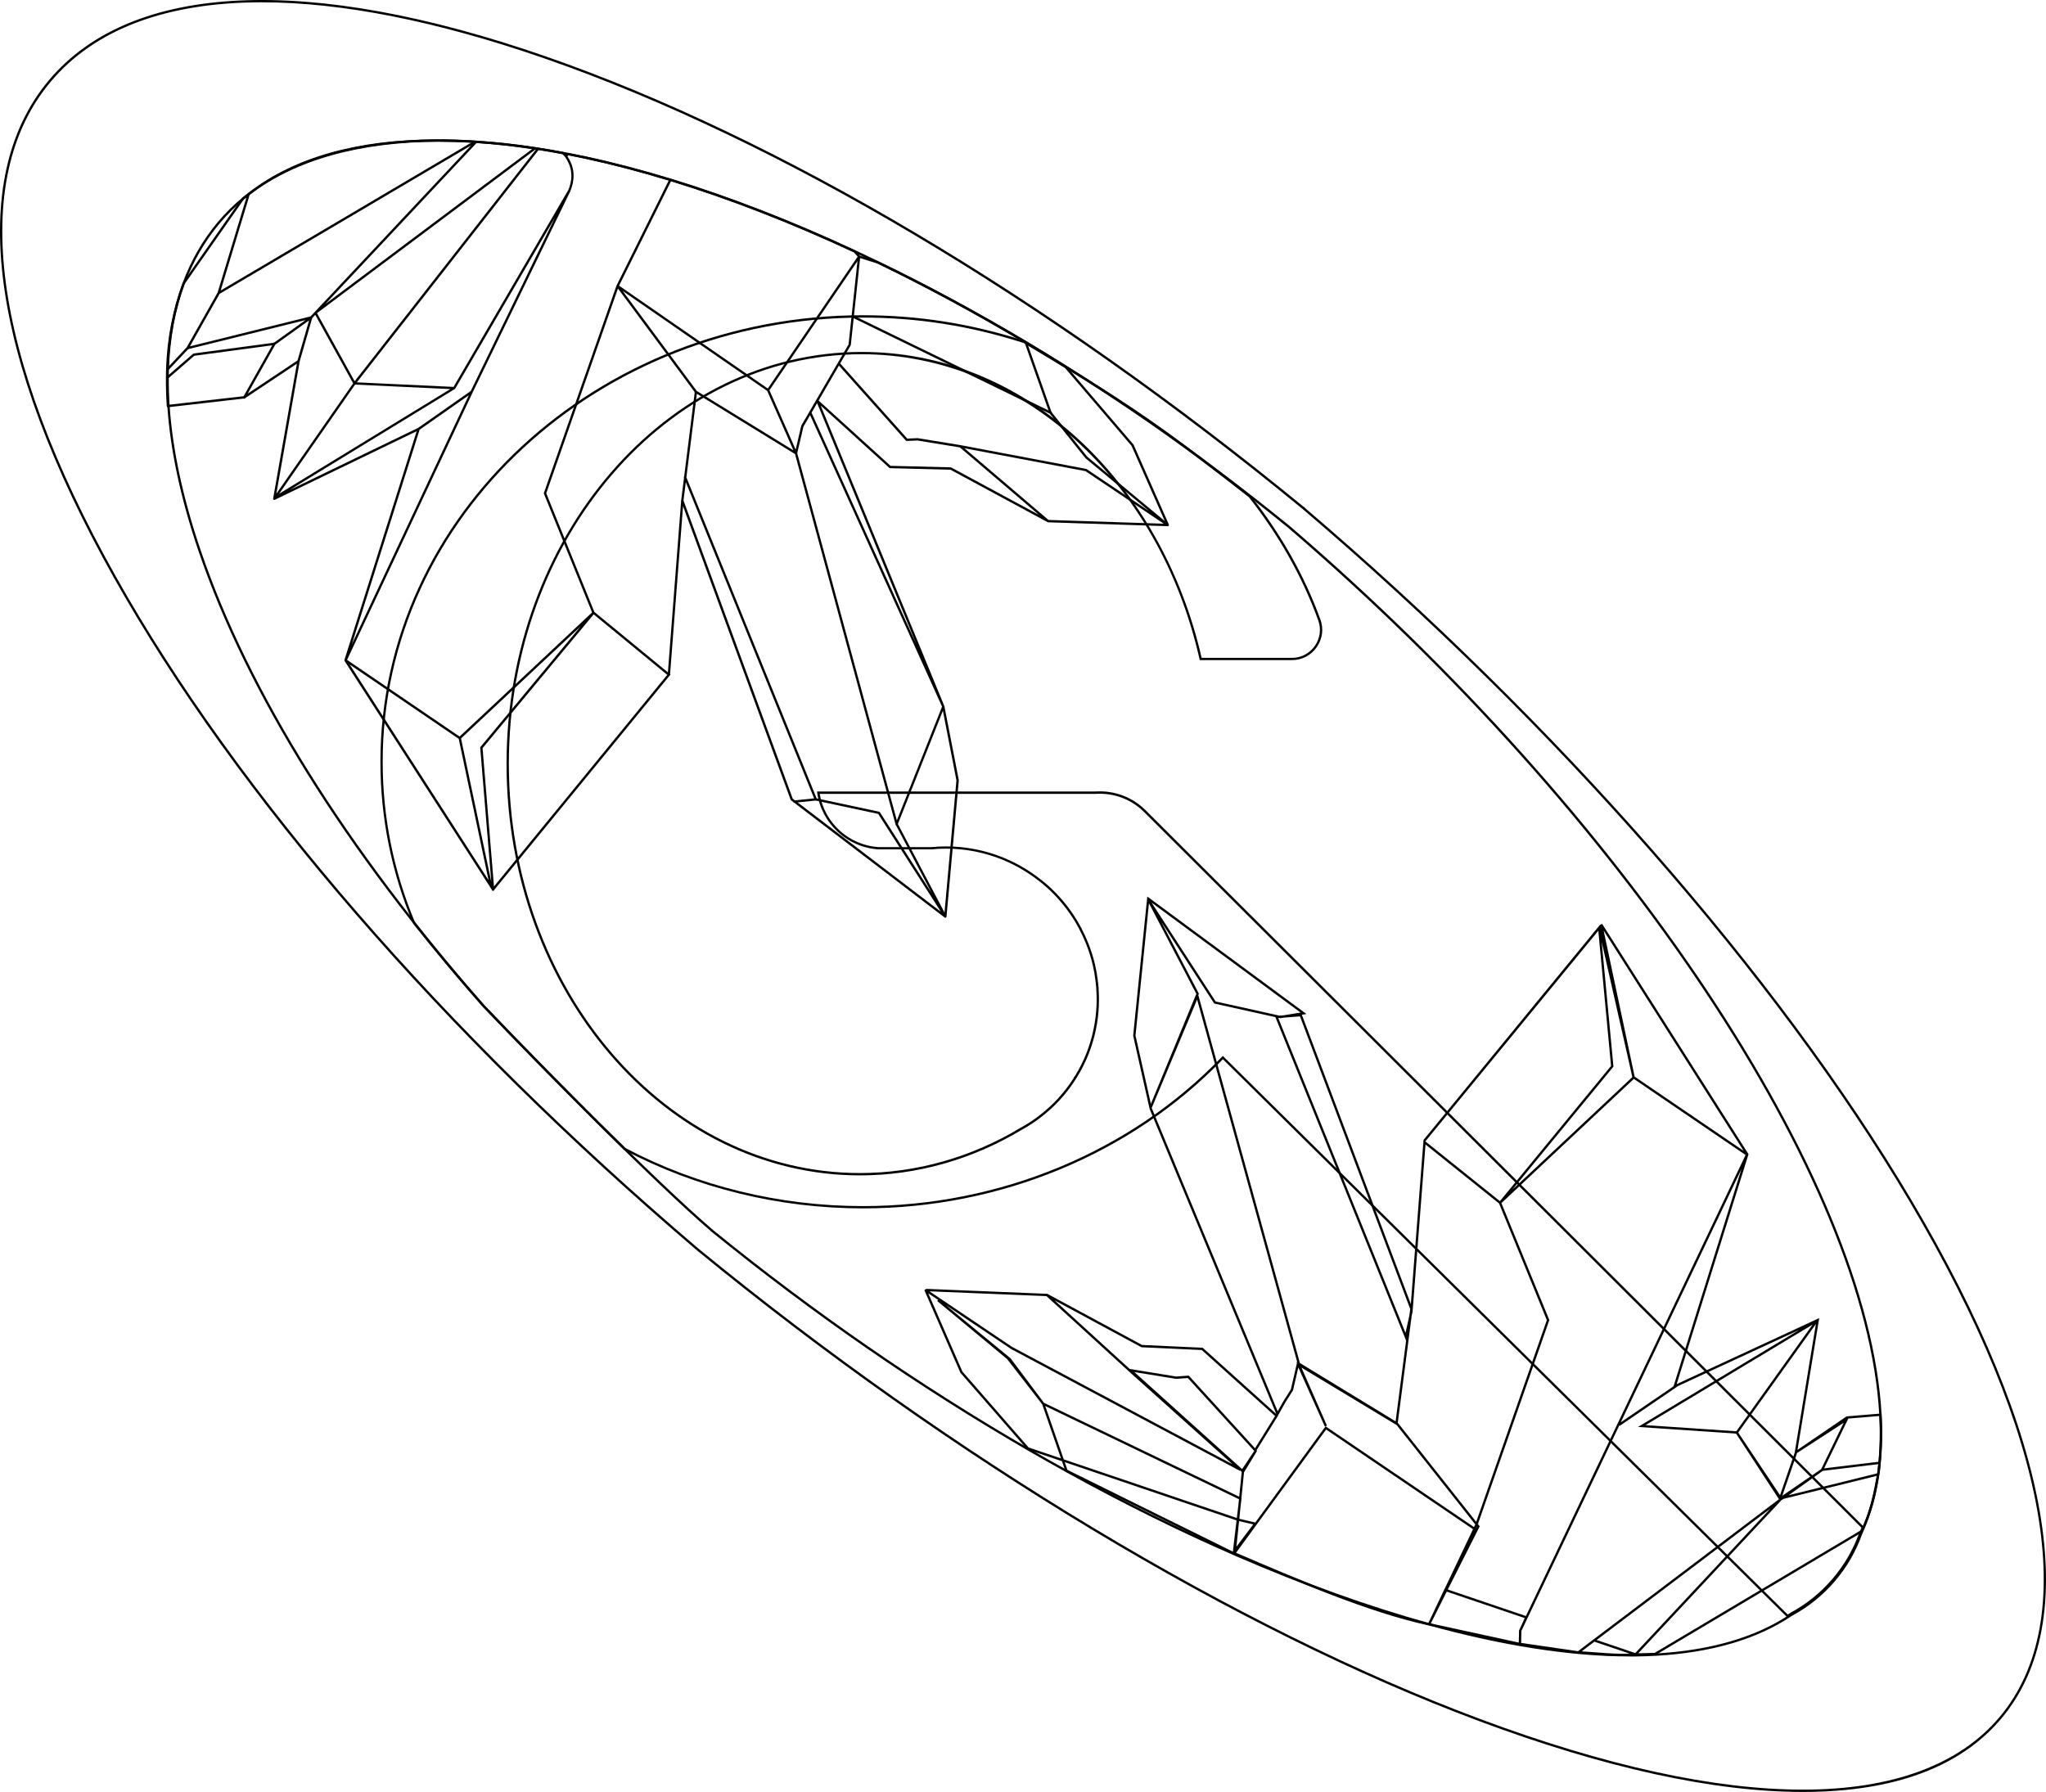 <?xml version="1.0" encoding="UTF-8" standalone="no"?>
<svg
   id="Capa_1"
   viewBox="0 0 878.402 769.459"
   version="1.1"
   width="878.402"
   height="769.458"
   sodipodi:docname="gemstone-anim.svg"
   inkscape:version="1.3.2 (091e20e, 2023-11-25, custom)"
   inkscape:export-filename="gemstone-anim-1.svg"
   inkscape:export-xdpi="96"
   inkscape:export-ydpi="96"
   xmlns:inkscape="http://www.inkscape.org/namespaces/inkscape"
   xmlns:sodipodi="http://sodipodi.sourceforge.net/DTD/sodipodi-0.dtd"
   xmlns="http://www.w3.org/2000/svg"
   xmlns:svg="http://www.w3.org/2000/svg">
  <sodipodi:namedview
     id="namedview1"
     pagecolor="#ffffff"
     bordercolor="#000000"
     borderopacity="0.25"
     inkscape:showpageshadow="2"
     inkscape:pageopacity="0.0"
     inkscape:pagecheckerboard="0"
     inkscape:deskcolor="#d1d1d1"
     inkscape:zoom="0.5"
     inkscape:cx="386"
     inkscape:cy="695"
     inkscape:window-width="1366"
     inkscape:window-height="697"
     inkscape:window-x="-8"
     inkscape:window-y="-8"
     inkscape:window-maximized="1"
     inkscape:current-layer="Capa_1" />
  <defs
     id="defs29" />
  <path
     id="gemstone-inf"
     style="font-variation-settings:'wght' 700;display:inline;fill:none;stroke:#000000;stroke-opacity:1"
     d="M 492.975,385.895 487,444.688 l 7.055,31.379 0.033,0.076 54.385,131.01 3.014,-5.33 3.188,-5.055 2.582,-11.17 11.975,26.744 -11.576,-26.346 42.312,25.549 33.982,42.963 30.686,-87.672 -20.627,-50.354 -0.016,-0.037 -32.41,-25.986 -5.627,72.785 -0.377,1.693 -6.01,46.207 -41.914,-25.547 -43.604,-157.932 -20.014,47.816 20.133,-48.76 -20.945,-40.055 28.373,43.803 27.662,6.141 1.891,-0.145 8.5,-1.361 z m 58.176,50.572 -1.479,0.236 -0.412,-0.092 -1.186,0.092 55.486,137.318 2.018,-9.084 0.377,-2.893 -47.502,-126.141 z m 92.857,80.016 57.396,-53.846 48.654,33.145 -94.68,198.748 -0.09,-0.013 -2.435,5.317 -0.162,0.338 -0.066,2.164 -0.059,3.564 25.055,3.648 6.726,-5.129 0.084,-0.041 79.945,-60.461 -62.168,66.486 0.131,0.045 8.211,-0.221 88.779,-52.795 c 4.137,-8.677 5.66,-16.808 7.016,-24.359 l -40.889,10.09 -0.539,0.383 -0.447,0.27 -0.047,0.051 -18.775,-28.74 -0.119,-0.006 0.031,-0.039 -40.699,-2.742 75.16,-45.246 -34.354,48.043 18.697,28.01 6.615,-19.191 9.416,-57.119 -60.197,27.887 -25.082,17.125 23.807,-16.271 31.221,-99.896 -62.715,-98.695 13.93,65.666 -14.613,-64.447 -0.164,0.199 5.596,59.457 z m 42.574,-118.08 -0.006,-0.072 -75.031,91.465 z m 78.875,244.762 16.795,-11.957 0.006,-0.012 -17.881,12.234 z m 16.801,-11.969 0.135,-0.092 24.539,-2.965 c 0.162,-2.227 1.024,-9.789 0.398,-20.656 l -14.371,1.197 -21.742,14.84 21.555,-13.971 z m -80.049,79.209 -17.777,-6.025 -6.801,5.143 c 8.139,0.383 15.826,1.558 24.557,0.906 z m -49.584,-8.068 0.035,-2.174 0.193,-0.328 2.525,-5.305 -34.5,-11.697 -7.329,14.624 38.964,8.476 z m -39.108,-4.847 7.36,-14.657 -0.352,-0.119 z m 0.026,-0.015 19.492,-41.009 -63.805,-43.324 -39.331,53.835 c 26.492,11.358 57.503,24.857 83.643,30.498 z m -74.627,-43.204 -7.38,-1.727 -1.38,13.314 z m -7.38,-1.727 0.605,-5.986 -0.705,5.953 z m -0.1,-0.033 -75.125,-25.469 1.549,4.463 71.854,35.525 z m -75.125,-25.469 -8.43,-24.279 -15.17,-19.559 -30.027,-24.932 30.826,25.33 14.371,19.16 84.574,40.691 1.174,-11.617 -48.227,-43.445 19.561,3.195 5.189,-0.4 28.74,31.535 9.182,-14.77 -31.934,-28.74 -25.947,-1.197 -40.66,-21.949 -0.053,-0.002 36.721,33.527 46.305,41.514 -98.197,-52.293 -36.387,-24.494 -0.6,-0.498 15.43,35.371 28.572,32.771 z m -6.83,-70.979 -0.004,-0.004 -51.85,-2.127 z m 84.148,75.773 0.074,0.066 5.59,-9.182 -5.59,8.383 z m -1.174,11.617 -0.314,3.104 0.365,-3.078 z m 100.58,13.012 0.857,0.582 0.805,-1.594 -0.748,-0.945 -0.051,0.148 z m 0.857,0.582 -13.016,25.785 h 0.002 l 13.02,-25.781 z m 173.029,-28.758 -0.57,4.936 c 0.239,-1.467 0.486,-3.469 0.57,-4.936 z"
     sodipodi:nodetypes="ccccccccccccccccccccccccccccccccccccccccccccccccccccccccccccccccccccccccccccccccccccccccccccccccccccccccccccccccccccccccccccccccccccccccccccccccccccccccccccccccccccccccccccccccccccccc">
    <title
       id="title2">gemstone-inf</title>
  </path>
  <path
     id="gemstone-sup"
     d="m 187.516,59.842 c -33.901,0.054 -60.849,7.605 -80.248,22.506 -0.21,0.156 -0.57,0.448 -0.893,0.693 l -0.047,-0.014 -0.019,0.066 c -0.846,0.646 -1.83,1.392 -2.311,1.795 -0.04,0.03 -0.09,0.1 -0.09,0.1 L 78.448,121.389 c -0.03,0.03 -0.049,0.069 -0.059,0.109 -4.28,11.53 -6.672,23.989 -7.102,37.039 -0.03,1.13 -0.049,2.282 -0.059,3.432 -0.04,4.02 0.089,8.209 0.369,12.439 0.01,0.14 0.08,0.26 0.18,0.35 0.11,0.09 0.251,0.129 0.381,0.109 l 32.617,-3.74 0.299,0.168 0.191,-0.338 22.193,-14.789 -10.201,57.91 c -0.03,0.19 0.04,0.38 0.189,0.49 0.15,0.11 0.351,0.129 0.521,0.049 l 60.92,-29.459 -31.021,98.23 c -0.014,0.05 0.021,0.097 0.021,0.148 7.3e-4,0.065 10e-5,0.122 0.025,0.182 0.012,0.029 -0.003,0.064 0.014,0.09 l 62.404,96.951 0.061,0.283 0.107,-0.023 0.699,1.088 0.029,0.352 -0.01,0.029 1,-0.08 -0.025,-0.312 75.053,-91.689 0.002,0.002 0.631,-0.77 -0.199,-0.164 5.568,-72.127 46.17,126.051 c 0.04,0.09 0.09,0.17 0.17,0.23 l 1.07,0.818 0.029,0.281 0.301,-0.031 64.561,49.281 c 0.016,0.013 0.038,0.007 0.055,0.018 0.033,0.019 0.069,0.024 0.105,0.035 0.047,0.014 0.088,0.047 0.139,0.047 l 0.01,0.01 c 0.07,0 0.141,-0.009 0.201,-0.039 0.021,-0.009 0.018,-0.04 0.037,-0.051 h 0.002 c 0.12,-0.073 0.193,-0.186 0.225,-0.312 0.005,-0.02 0.033,-0.026 0.035,-0.047 l 5.281,-58.51 c 0.01,-0.05 0,-0.141 0,-0.141 l -6.18,-31.741 -53.111,-129.109 29.461,26.76 c 0.09,0.08 0.2,0.129 0.32,0.129 l 25.92,0.66 41.609,22.473 0.01,0.008 c 0.004,0.003 0.01,8.2e-4 0.014,0.004 l 0.086,0.047 c 0.07,0.04 0.141,0.059 0.221,0.059 h 0.027 c 0.006,-3.3e-4 0.01,0.002 0.016,0.002 l 51.336,1.668 c 0.15,0 0.3,-0.069 0.4,-0.199 9.3e-4,-0.001 0.001,-0.003 0.002,-0.004 0.007,-0.009 0.022,-0.006 0.029,-0.016 0.024,-0.038 -0.004,-0.087 0.01,-0.129 0.032,-0.093 0.048,-0.178 0.023,-0.271 -0.007,-0.028 0.018,-0.053 0.006,-0.08 l -15.13,-34.25 c -0.02,-0.04 -0.08,-0.119 -0.08,-0.119 l -28.91,-33.83 c -0.03,-0.04 -0.071,-0.072 -0.111,-0.102 -5.44,-3.41 -11.149,-6.899 -16.959,-10.369 -21.22,-12.66 -42.59,-24.2 -63.58,-34.34 l -7.92,-2.49 -1.891,-2.131 c -0.04,-0.05 -0.1,-0.089 -0.16,-0.119 -27.13,-12.64 -53.759,-22.98 -79.129,-30.74 -0.016,-0.005 -0.032,-0.009 -0.049,-0.014 l -0.352,-0.176 -0.033,0.066 c -12.429,-3.782 -24.665,-6.986 -36.367,-9.496 -2.35,-0.5 -4.76,-0.991 -7.18,-1.461 -0.16,-0.04 -0.319,0.011 -0.439,0.121 -0.23,0.22 -0.411,0.399 -0.561,0.549 -0.3,-0.33 -0.6,-0.649 -0.92,-0.959 -0.07,-0.07 -0.16,-0.111 -0.26,-0.131 -3.704,-0.709 -7.308,-1.326 -10.703,-1.846 -0.01,-0.002 -0.017,-0.012 -0.027,-0.014 -0.43,-0.09 -0.871,-0.151 -1.301,-0.211 -0.013,-9.7e-4 -0.025,0.004 -0.037,0.004 -8.764,-1.346 -17.347,-2.284 -25.502,-2.803 -0.011,-9.4e-4 -0.022,-10e-4 -0.033,-0.002 l -0.008,-0.008 -0.006,0.006 c -0.583,-0.048 -1.148,-0.088 -1.723,-0.107 -5.125,-0.299 -10.11,-0.443 -14.953,-0.436 z m 0.059,0.971 c 4.777,-0.006 9.696,0.139 14.75,0.432 L 94.745,124.737 107.182,83.666 c 0.241,-0.184 0.54,-0.424 0.707,-0.549 19.241,-14.779 45.992,-22.259 79.686,-22.305 z m 17.035,0.582 c 7.646,0.501 15.661,1.385 23.848,2.605 L 139.755,130.479 204.589,61.418 Z m -2.363,1.062 -68.924,73.412 -51.777,12.842 12.723,-22.525 z m 27.602,1.752 c 0.08,0.01 0.15,0.019 0.23,0.029 l -77.811,99.471 -16.18,-29.24 z m 1.375,0.199 c 3.276,0.51 6.718,1.099 10.256,1.77 0.357,0.357 0.701,0.726 1.041,1.107 l 0.059,0.082 c 3.874,5.448 2.902,10.709 1.434,14.176 l -49.297,84.586 -41.527,-1.955 z m 12.836,2.27 c 2.32,0.45 4.64,0.92 6.9,1.41 11.628,2.491 23.784,5.673 36.135,9.436 l -22.426,45.135 -31.15,88.99 c -0.05,0.11 -0.05,0.24 0,0.35 l 20.678,50.977 -56.887,53.293 -48.311,-32.92 53.949,-114.889 41.629,-85.789 c 0.033,-0.07 0.063,-0.126 0.096,-0.197 l 0.256,-0.525 c 0.017,-0.035 0.001,-0.071 0.01,-0.107 1.495,-3.63 2.455,-9.106 -1.328,-14.699 0.102,-0.113 0.152,-0.179 0.449,-0.463 z m 44.012,11.141 c 25.19,7.726 51.59,17.986 78.508,30.52 l 1.643,1.859 -38.592,56.631 -63.844,-44.166 z m -182.258,6.912 -12.395,40.908 -13.299,23.531 -7.729,8.227 c 0.529,-12.501 2.833,-24.447 6.928,-35.518 L 104.71,85.588 c 0.243,-0.201 0.696,-0.539 1.104,-0.857 z m 132.375,8.811 -35.922,74.031 -0.008,-0.004 -0.158,0.334 -22.578,15.826 c -0.001,6.3e-4 -0.003,-6.4e-4 -0.004,0 l -55.076,26.631 70.758,-43.275 c 0.095,-0.043 0.177,-0.104 0.229,-0.195 z m 131.078,17.281 7.422,2.326 c 20.847,10.075 42.132,21.573 63.27,34.176 l 10.189,28.92 -83.529,-40.668 z m -1.137,1.285 -2.557,23.955 -0.047,0.094 0.033,0.016 -1.25,11.717 -20.271,34.84 c -0.02,0.05 -0.049,0.139 -0.049,0.139 l -2.391,10.201 -11.26,-25.5 h -0.01 z m -102.828,11.77 32.881,44.385 -0.084,0.137 0.156,0.096 -4.541,36.232 -0.184,0.074 0.133,0.326 -1.295,10.332 0.031,0.004 -5.65,73.246 -31.574,-25.953 -20.656,-50.938 z m 2.037,1.061 61.73,42.711 0.299,0.199 11.27,25.52 -41.502,-25.5 z m -132.004,10.248 16.281,29.416 -32.961,47.381 10,-56.777 5.383,-18.637 z m 231.17,1.447 84.195,40.994 15.309,19.102 0.07,0.07 27.381,22.729 -26.951,-18.109 c -0.06,-0.04 -0.119,-0.07 -0.189,-0.08 l -53.92,-10.199 -18.4,-3 h -0.1 l -4.391,0.189 -28.797,-32.27 4.508,-7.75 c 0.03,-0.06 0.059,-0.131 0.059,-0.201 z m -235.336,0.805 -13.371,9.6 -0.162,-0.092 -0.129,0.229 -34.357,4.604 c -0.09,0.02 -0.19,0.061 -0.26,0.121 l -10.627,9.232 c 0.01,-0.732 0.021,-1.462 0.039,-2.182 l 8.311,-8.846 0.098,0.055 h 0.019 l 0.143,-0.254 z m 1.527,0.135 -4.967,17.203 -21.371,14.24 11.84,-21.031 z m 308.609,10.572 c 5.367,3.209 10.664,6.433 15.693,9.594 l 28.811,33.721 14.254,32.26 -33.305,-27.65 -15.137,-18.9 0.08,-0.166 -0.271,-0.131 z m -324.416,0.127 -12.303,21.852 -32.008,3.664 c -0.249,-3.848 -0.342,-7.655 -0.316,-11.334 l 11.156,-9.695 z m 243.291,8.701 28.729,32.205 c 0.11,0.12 0.25,0.19 0.4,0.17 l 4.58,-0.199 18.209,2.969 33.889,28.91 -37.588,-20.299 c -0.07,-0.04 -0.15,-0.061 -0.23,-0.061 l -25.85,-0.65 -30.869,-28.035 z m -207.732,8.166 40.898,1.924 -73.492,44.939 z m 146.734,3.926 42.137,25.895 43.279,159.5 0.105,-0.029 15.256,28.988 -22.191,-34.65 c -0.08,-0.11 -0.19,-0.189 -0.32,-0.219 L 350.59,342.807 294.684,204.987 Z m -97.939,0.666 -50.164,106.838 29.074,-92.062 z m 149.57,3.346 42.67,103.715 -45.068,-99.592 z m -3.014,5.182 56.586,125.031 0.06,0.146 -19.404,48.855 -42.779,-157.672 2.676,-11.441 z m 66.26,14.221 51.969,9.83 33.6,22.568 -49.482,-1.619 z m -119.629,14.541 55.084,135.795 -8.225,0.852 -0.98,-0.748 0.01,-0.019 -46.877,-127.99 z m -39.553,56.779 31.59,25.969 -74.393,90.881 -4.896,-59.41 z m -5.645,5.203 -42.955,51.727 c -0.08,0.1 -0.119,0.229 -0.109,0.359 l 4.75,57.598 -12.994,-61.609 z m -99.092,16.35 46.795,31.879 12.807,60.727 z m 254.664,19.84 5.812,29.896 -5.117,56.744 -20.012,-38.023 z m -54.578,38.566 26.801,5.73 26.904,41.998 -61.488,-46.939 7.461,-0.771 0.039,0.098 z"
     style="display:inline">
    <title
       id="title29">gemstone-sup</title>
  </path>
  <path
     d="m 767.389,694.549 -0.28,-0.28 -242.09,-239.44 c -39.29,40.71 -95.58,64.05 -154.52,64.05 -36.03,0 -71.5,-8.69 -102.57,-25.12 l -0.12,-0.08 c -22.35,-21.86 -46.11,-46.21 -60.9,-61.71 -10.35,-11.76 -20.29,-23.66 -29.54,-35.36 l -0.07,-0.12 c -9.27,-22.09 -13.98,-45.44 -13.98,-69.38 0,-105.73 92.94,-191.75 207.17,-191.75 23.67,0 46.34,3.58 69.31,10.95 l 0.1,0.05 c 16.38,9.77 35.36,21.24 53.31,33.65 14.43,10.02 28.88,21.2 43.64,32.72 l 0.08,0.08 c 13.11,16.64 23.19,34.54 29.96,53.2 1.46,4.04 0.88,8.38 -1.59,11.9 -2.47,3.53 -6.35,5.55 -10.65,5.55 h -39.56 l -0.09,-0.39 c -17.4,-77.11 -77.04,-130.96 -145.01,-130.96 -83.55,0 -151.52,78.88 -151.52,175.83 0,96.95 67.62,175.76 150.75,175.76 24.14,0 48.1,-6.79 69.29,-19.65 0.16,-0.07 0.23,-0.11 0.29,-0.15 2.11,-1.17 4.17,-2.5 6.17,-3.96 2.48,-1.81 4.84,-3.82 7.21,-6.13 1.37,-1.34 2.69,-2.78 3.92,-4.27 1.74,-2.06 3.4,-4.33 4.94,-6.75 v -0.35 h 0.23 c 1.09,-1.76 2.02,-3.41 2.84,-5.04 v 0 c 0,0 0.06,-0.13 0.06,-0.13 0.45,-0.87 0.89,-1.79 1.3,-2.73 1.13,-2.51 2.11,-5.24 3.07,-8.6 0.3,-1.04 0.53,-2.06 0.7,-2.83 0.19,-0.88 0.42,-1.91 0.58,-2.93 0.04,-0.26 0.09,-0.51 0.16,-0.81 0.15,-0.83 0.26,-1.68 0.37,-2.55 0,0 0,0 0,0 0,0 0,-0.07 0.02,-0.14 v -0.14 c 0.2,-1.6 0.33,-3.15 0.39,-4.61 0,-0.1 0,-0.22 0.01,-0.31 0.1,-2.41 0.06,-4.84 -0.12,-7.32 l -0.02,-0.33 v 0 c -0.08,-1.04 -0.19,-2.04 -0.32,-2.98 -0.26,-2.2 -0.64,-4.38 -1.13,-6.47 -0.7,-3.05 -1.7,-6.22 -2.98,-9.43 -0.89,-2.19 -1.84,-4.22 -2.8,-6.03 l -0.21,-0.4 v 0 c 0,0 -0.09,-0.17 -0.09,-0.17 -0.19,-0.36 -0.39,-0.71 -0.58,-1.08 l -0.19,-0.34 c -0.24,-0.42 -0.48,-0.84 -0.72,-1.24 -0.66,-1.1 -1.33,-2.14 -1.99,-3.09 -3.35,-4.93 -7.36,-9.35 -11.92,-13.16 -0.2,-0.16 -0.42,-0.33 -0.63,-0.5 -0.19,-0.15 -0.38,-0.3 -0.56,-0.45 v 0 l -0.16,-0.11 c -9.8,-7.81 -21.53,-12.58 -33.9,-13.8 -4.2,-0.42 -8.43,-0.42 -12.58,0 h -22.62 c -13.43,-0.81 -24.52,-11.03 -26.4,-24.3 l -0.08,-0.57 h 119.82 c 0.51,-0.03 1.03,-0.05 1.56,-0.05 7.67,0 14.82,3.04 20.14,8.56 l 0.09,0.08 307.97,307.31 -0.13,0.31 c -0.29,0.66 -0.58,1.33 -0.89,1.98 l -0.16,0.41 c -2.64,7.38 -6.58,14.16 -11.69,20.14 -5.16,6.03 -11.3,10.99 -18.25,14.76 l -0.39,0.23 c -0.36,0.24 -0.74,0.49 -1.13,0.74 l -0.34,0.21 z m -242.4,-241.14 242.53,239.87 c 0.27,-0.17 0.53,-0.34 0.79,-0.52 l 0.43,-0.26 c 6.86,-3.72 12.91,-8.61 17.99,-14.54 5.03,-5.89 8.91,-12.56 11.51,-19.84 l 0.18,-0.45 c 0.27,-0.57 0.51,-1.12 0.75,-1.67 l -243.93,-243.4 -63.64,-63.5 c -5.52,-5.72 -13.07,-8.68 -20.98,-8.22 h -118.69 c 2.04,12.53 12.62,22.11 25.35,22.88 h 22.53 c 4.16,-0.43 8.46,-0.43 12.73,0 12.52,1.23 24.39,6.04 34.32,13.92 l 0.12,0.08 c 0.24,0.18 0.47,0.37 0.72,0.57 0.21,0.17 0.42,0.34 0.63,0.5 4.64,3.88 8.71,8.37 12.11,13.37 0.67,0.97 1.35,2.03 2.02,3.14 0.25,0.41 0.49,0.84 0.74,1.26 l 0.2,0.35 c 0.2,0.38 0.39,0.73 0.58,1.08 l 0.16,0.3 h 0.07 l 0.16,0.45 c 0.95,1.8 1.87,3.8 2.75,5.96 1.3,3.26 2.32,6.48 3.03,9.58 0.49,2.13 0.88,4.34 1.15,6.57 0.14,0.98 0.25,2.03 0.33,3.12 l 0.05,0.05 -0.03,0.3 c 0.18,2.48 0.22,4.92 0.11,7.24 v 0.17 c -0.01,0.06 0,0.14 0,0.21 -0.06,1.5 -0.19,3.08 -0.38,4.71 0,0.01 0,0.1 -0.02,0.17 v 0.11 c -0.12,0.88 -0.24,1.75 -0.39,2.61 -0.06,0.29 -0.11,0.53 -0.15,0.77 -0.17,1.05 -0.4,2.09 -0.59,2.98 -0.17,0.79 -0.41,1.83 -0.72,2.89 -0.98,3.4 -1.97,6.17 -3.12,8.73 -0.4,0.92 -0.83,1.82 -1.27,2.69 l -0.05,0.11 c -0.89,1.76 -1.89,3.54 -3.08,5.43 l -0.15,0.23 c -1.55,2.42 -3.22,4.7 -4.97,6.78 -1.26,1.51 -2.6,2.97 -3.99,4.34 -2.41,2.35 -4.81,4.38 -7.32,6.22 -2.03,1.49 -4.13,2.84 -6.24,4.01 -0.07,0.05 -0.21,0.14 -0.38,0.2 -21.26,12.91 -45.4,19.75 -69.72,19.75 -83.67,0 -151.75,-79.29 -151.75,-176.76 0,-97.47 68.42,-176.83 152.52,-176.83 34.16,0 66.32,12.96 93.01,37.48 25.7,23.6 44.47,56.93 52.89,93.88 h 38.76 c 3.96,0 7.54,-1.87 9.83,-5.12 2.28,-3.25 2.82,-7.26 1.47,-10.99 -6.73,-18.55 -16.75,-36.34 -29.77,-52.88 -14.73,-11.5 -29.15,-22.65 -43.55,-32.65 -17.91,-12.38 -36.85,-23.82 -53.21,-33.58 -22.84,-7.33 -45.4,-10.89 -68.95,-10.89 -113.68,0 -206.17,85.57 -206.17,190.75 0,23.79 4.67,46.98 13.87,68.93 9.23,11.67 19.14,23.53 29.45,35.25 14.75,15.47 38.48,39.78 60.81,61.62 30.91,16.34 66.19,24.97 102.04,24.97 58.85,0 115.04,-23.37 154.15,-64.11 l 0.35,-0.37 z"
     id="gall"
     style="display:inline" />
  <path
     d="m 774.079,769.459 c -38.19,0 -84.94,-10.22 -138.96,-30.38 -104.22,-38.9 -226.72,-112.64 -336.07,-202.31 l 0.23,-0.47 -0.32,0.38 C 190.179,444.009 101.339,341.459 48.809,247.909 c -53.51,-95.27 -63.39,-171.08 -27.82,-213.45 35.34,-42.11 111.11,-45.75 213.34,-10.23 100.29,34.84 215.88,103.56 325.51,193.52 h 0.33 c 0,0 0,0.29 0,0.29 108.41,92.4 203.38,200.79 260.55,297.4 60.07,101.5 73.76,180.5 38.55,222.45 -17.58,20.95 -46.24,31.57 -85.19,31.57 z M 112.439,0.989 c -40.66,0 -71.63,11.4 -90.69,34.12 -35.28,42.03 -25.36,117.43 27.92,212.31 52.48,93.44 141.24,195.9 249.93,288.5 l 0.1,0.09 c 109.26,89.59 231.65,163.27 335.77,202.13 53.91,20.12 100.54,30.32 138.61,30.32 38.07,0 67.05,-10.5 84.43,-31.22 34.91,-41.6 21.19,-120.19 -38.65,-221.3 -57.13,-96.54 -152.03,-204.85 -260.38,-297.18 h -0.02 l -0.23,-0.21 c -109.58,-89.93 -225.06,-158.58 -325.22,-193.38 -46.47,-16.14 -87.43,-24.18 -121.57,-24.18 z"
     id="borde-ext"
     style="display:inline" />
  <path
     d="m 699.809,711.279 c -7.03,0 -14.42,-0.35 -21.97,-1.05 -1.54,-0.14 -3.09,-0.29 -4.67,-0.47 -6.33,-0.68 -13.05,-1.63 -19.96,-2.81 -12.59,-2.17 -25.92,-5.19 -39.62,-8.97 -13.01,-3.57 -26.65,-7.92 -40.54,-12.91 -13.63,-4.9 -27.69,-10.48 -41.8,-16.59 -0.36,-0.15 -0.72,-0.32 -1.09,-0.48 -23.7,-10.31 -47.98,-22.32 -72.16,-35.7 -5.82,-3.22 -11.46,-6.41 -16.76,-9.48 -46.73,-27.07 -92.4,-58.66 -135.74,-93.89 -24.57,-21.09 -72.14,-69.28 -98.13,-96.52 -59.15,-67.17 -101.38,-134.84 -122.13,-195.72 -7.63,-22.39 -12.14,-43.36 -13.4,-62.32 -0.28,-4.23 -0.41,-8.42 -0.37,-12.44 0.01,-1.15 0.03,-2.3 0.06,-3.43 0.45,-13.49 2.75,-25.94 6.86,-37 3.64,-9.74 8.72,-18.54 15.11,-26.16 3.26,-3.88 6.94,-7.51 10.94,-10.78 0.73,-0.61 1.42,-1.16 2.13,-1.69 22.32,-17.14 55.54,-24.96 96.08,-22.6 0.59,0.02 1.17,0.06 1.77,0.11 8.16,0.52 16.76,1.46 25.54,2.8 0.45,0.06 0.87,0.12 1.3,0.21 3.4,0.52 7.01,1.14 10.72,1.85 0.72,0.13 1.45,0.26 2.18,0.42 2.43,0.47 4.84,0.96 7.17,1.46 11.84,2.54 24.21,5.78 36.78,9.62 25.36,7.76 51.98,18.1 79.1,30.73 3.17,1.47 6.54,3.07 10.03,4.76 20.92,10.11 42.28,21.65 63.49,34.3 5.8,3.46 11.51,6.95 16.96,10.37 12.11,7.59 24.19,15.54 35.89,23.64 19.98,13.89 40.12,29.05 59.84,45.08 144.46,123.77 249.07,280.92 254.42,382.17 0.4,7.4 0.25,14.51 -0.45,21.13 -0.15,1.53 -0.35,3.08 -0.58,4.61 -1.27,8.74 -3.57,16.84 -6.84,24.07 -0.07,0.17 -0.16,0.36 -0.24,0.55 l -0.29,0.69 c -2.64,7.37 -6.57,14.15 -11.68,20.13 -5.15,6.03 -11.29,10.99 -18.24,14.76 l -0.39,0.23 c -14.84,9.95 -34.42,15.68 -58.16,17.03 -2.92,0.16 -5.78,0.26 -8.5,0.29 -0.88,0.01 -1.77,0.02 -2.66,0.02 z m -511.03,-650.42 c -34.04,0 -62.05,7.79 -81.6,22.81 -0.69,0.52 -1.38,1.06 -2.09,1.66 -3.96,3.23 -7.6,6.82 -10.82,10.65 -6.32,7.53 -11.34,16.23 -14.94,25.86 -4.07,10.96 -6.35,23.31 -6.8,36.69 -0.03,1.12 -0.05,2.26 -0.06,3.41 -0.04,4 0.08,8.16 0.36,12.36 1.26,18.88 5.75,39.76 13.35,62.07 20.71,60.76 62.87,128.32 121.92,195.37 25.96,27.22 73.51,75.37 98.03,96.43 43.29,35.19 88.91,66.74 135.6,93.79 5.3,3.07 10.93,6.26 16.74,9.47 24.15,13.36 48.4,25.36 72.08,35.66 0.37,0.16 0.73,0.32 1.08,0.48 14.08,6.1 28.13,11.68 41.74,16.57 13.87,4.98 27.49,9.32 40.47,12.89 13.67,3.77 26.97,6.78 39.53,8.95 6.89,1.19 13.58,2.13 19.9,2.81 1.57,0.17 3.12,0.32 4.65,0.47 8.48,0.78 16.74,1.11 24.54,1.02 2.71,-0.03 5.55,-0.12 8.45,-0.28 23.56,-1.33 42.97,-7.01 57.68,-16.87 l 0.43,-0.26 c 6.86,-3.72 12.91,-8.61 17.98,-14.54 5.03,-5.89 8.9,-12.56 11.51,-19.83 l 0.31,-0.75 c 0.08,-0.18 0.16,-0.35 0.23,-0.53 3.23,-7.16 5.51,-15.17 6.77,-23.82 0.23,-1.51 0.43,-3.05 0.58,-4.56 v 0 c 0.69,-6.57 0.84,-13.63 0.44,-20.98 -5.33,-100.99 -109.8,-257.85 -254.06,-381.45 -19.69,-16 -39.81,-31.15 -59.77,-45.02 -11.69,-8.08 -23.75,-16.03 -35.85,-23.61 -5.44,-3.42 -11.14,-6.9 -16.94,-10.35 -21.18,-12.63 -42.52,-24.16 -63.41,-34.26 -3.49,-1.69 -6.86,-3.29 -10.02,-4.76 -27.08,-12.61 -53.65,-22.94 -78.97,-30.68 -12.54,-3.84 -24.89,-7.07 -36.7,-9.6 -2.32,-0.5 -4.73,-0.99 -7.15,-1.46 -0.73,-0.15 -1.45,-0.28 -2.17,-0.42 -3.69,-0.7 -7.29,-1.32 -10.7,-1.84 -0.43,-0.08 -0.83,-0.14 -1.24,-0.2 -8.79,-1.35 -17.36,-2.29 -25.5,-2.8 -0.59,-0.05 -1.16,-0.09 -1.74,-0.11 -4.71,-0.27 -9.33,-0.41 -13.83,-0.41 z"
     id="borde-int"
     style="display:inline" />
</svg>
